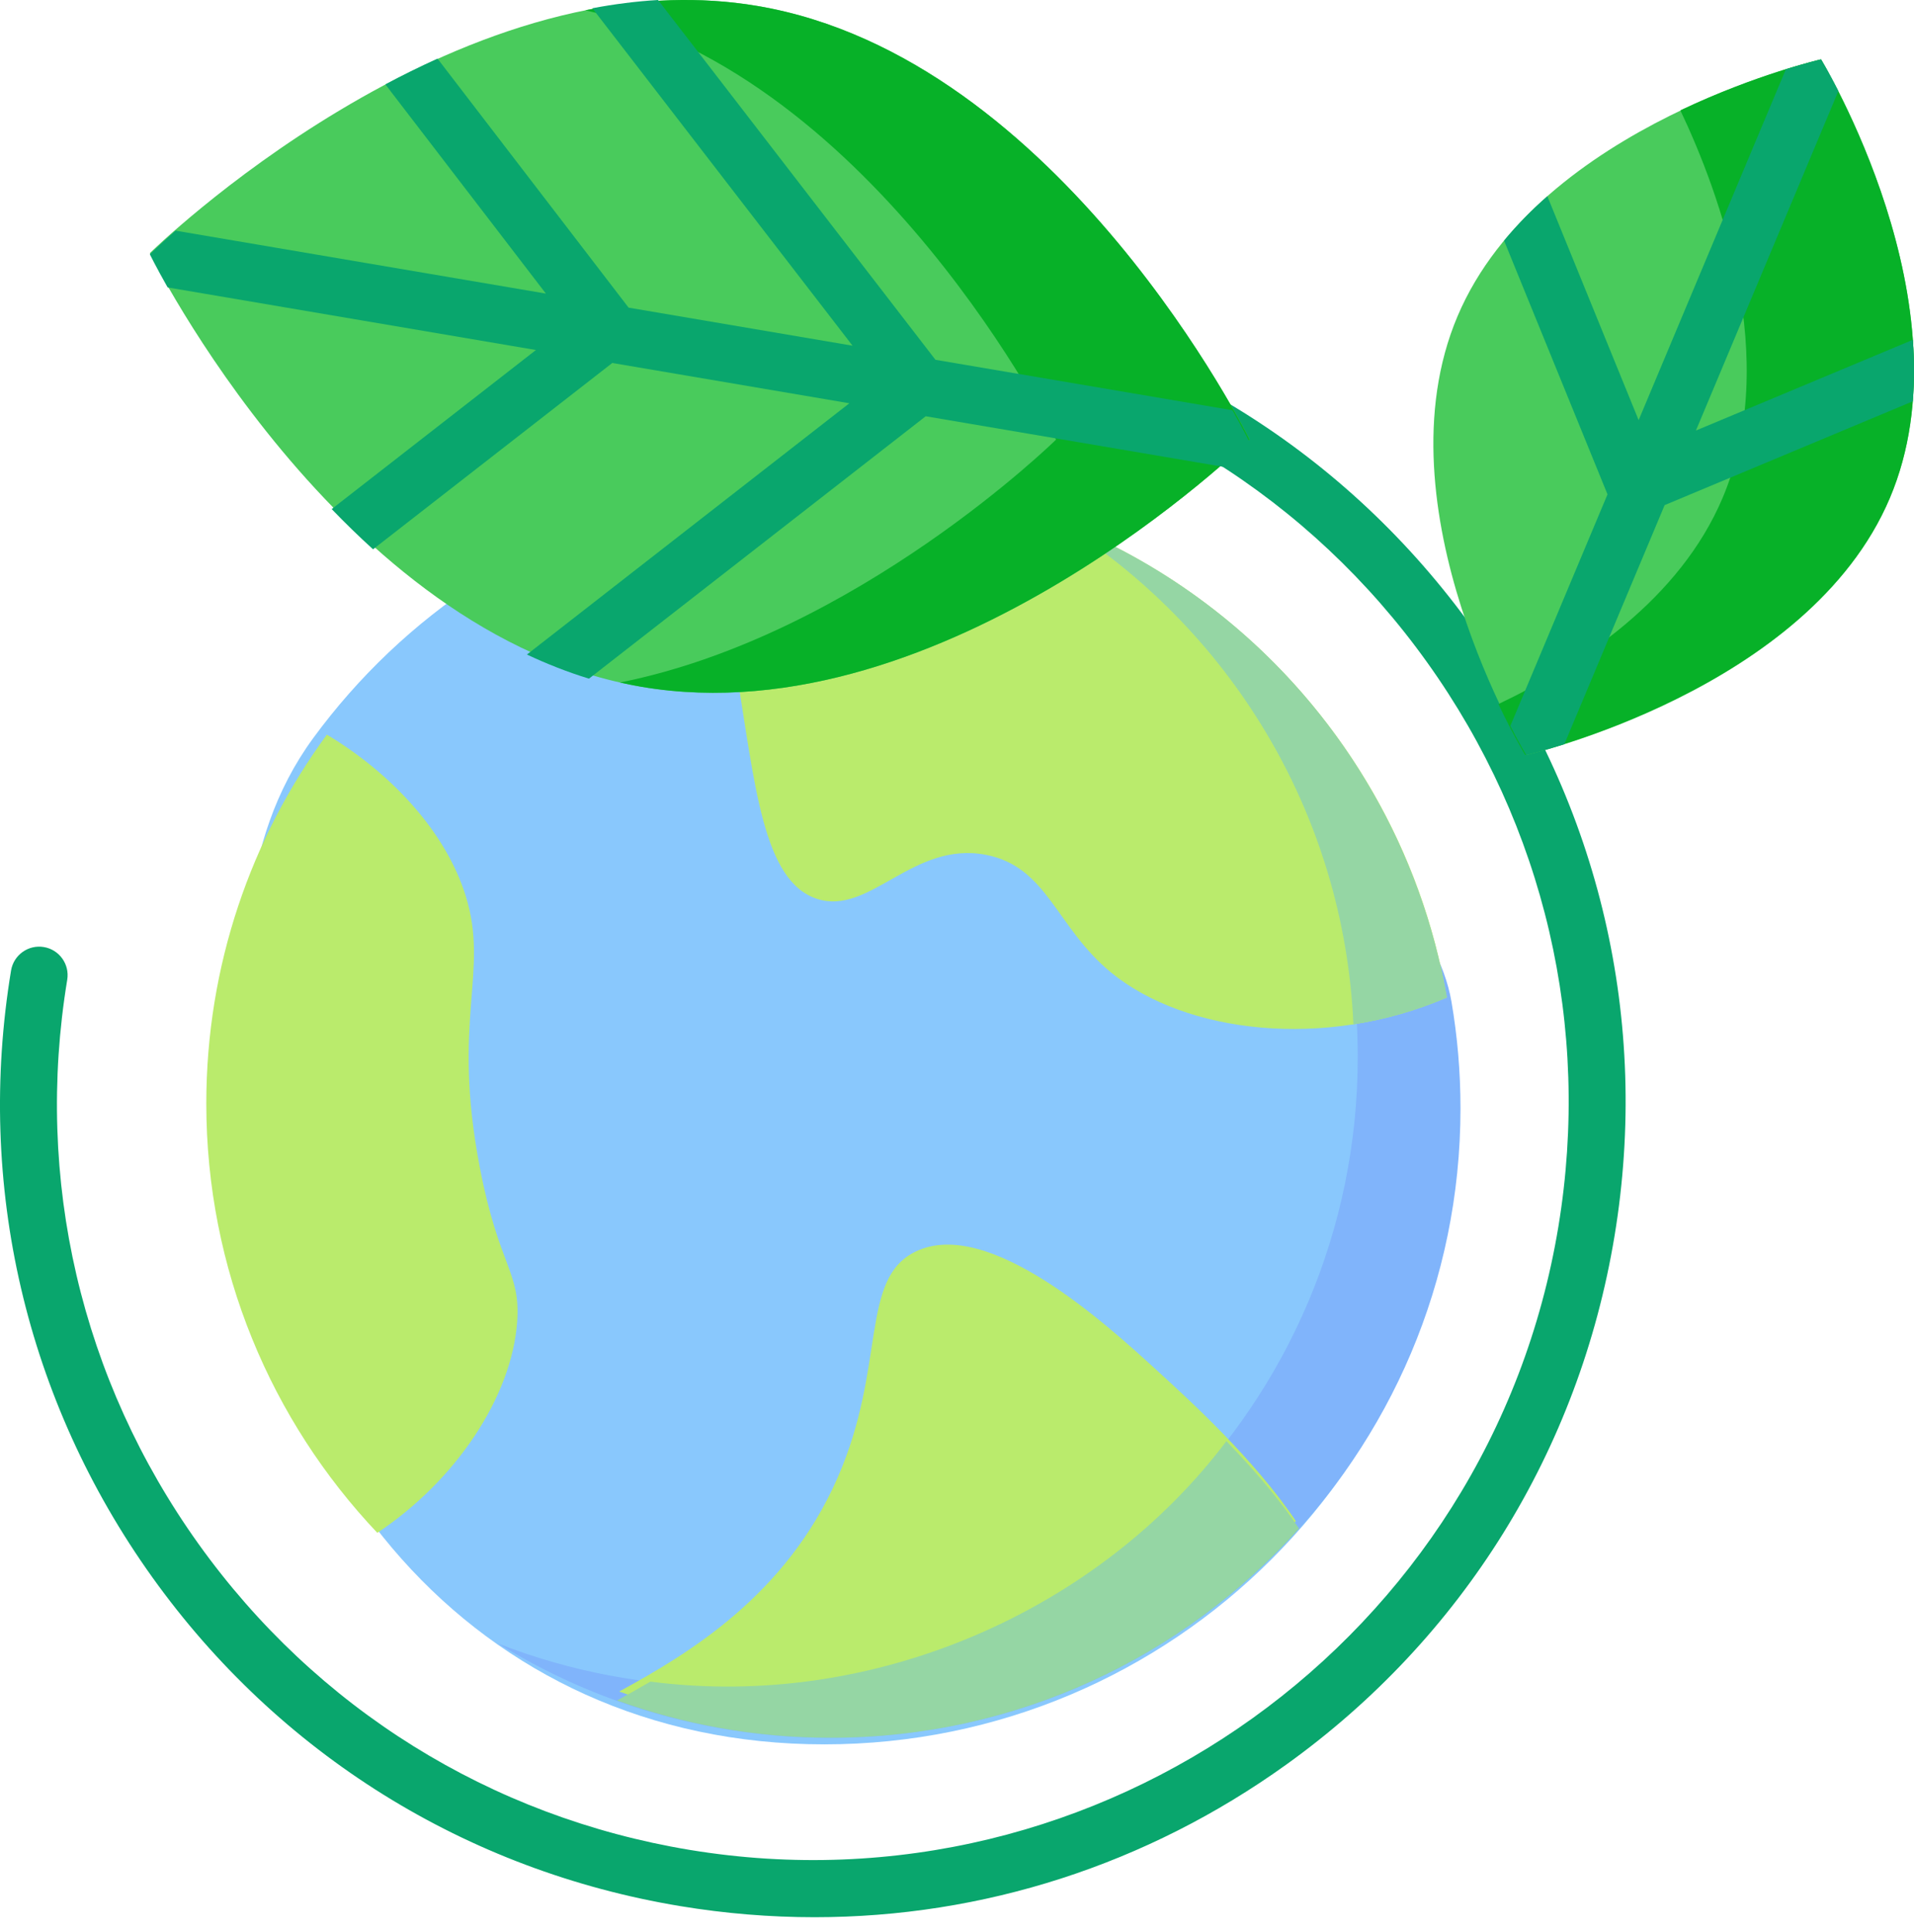<svg width="107" height="108" viewBox="0 0 107 108" fill="none" xmlns="http://www.w3.org/2000/svg">
<path d="M81.463 62.129C81.463 81.662 65.62 97.497 46.078 97.497C26.536 97.497 13.492 81.662 13.492 62.129C13.492 54.319 13.226 47.1 17.515 41.248C22.552 34.376 30.012 29.389 38.637 27.544C39.837 27.287 41.059 29.889 42.3 29.758C43.541 29.626 44.802 26.761 46.078 26.761C57.956 26.761 65.669 32.611 72.086 41.586C75.121 45.83 80.04 50.773 80.955 56.127C81.289 58.078 81.463 60.083 81.463 62.129V62.129Z" fill="#89C8FD"/>
<path d="M59.201 29.155C69.225 35.359 75.903 46.439 75.903 59.078C75.903 78.509 60.123 94.261 40.657 94.261C36.142 94.261 31.826 93.412 27.858 91.868C33.245 95.202 39.597 97.129 46.401 97.129C65.867 97.129 81.647 81.376 81.647 61.945C81.647 59.91 81.474 57.915 81.141 55.975C80.406 51.684 76.105 47.658 73.963 44.047C69.971 37.317 66.585 32.029 59.201 29.155Z" fill="#80B4FB"/>
<path d="M80.882 55.753C78.067 39.285 63.733 26.748 46.463 26.748C43.943 26.748 41.487 27.021 39.119 27.529C39.816 30.334 40.527 33.629 41.167 37.517C42.214 43.875 42.652 49.266 45.682 50.242C48.633 51.192 51.031 46.984 55.123 47.779C58.557 48.445 59.038 51.828 62.101 54.346C66.257 57.763 74.074 58.691 80.882 55.753Z" fill="#BAEB6C"/>
<path d="M75.661 57.253C77.415 56.98 79.18 56.487 80.882 55.753C78.756 43.591 70.48 33.541 59.155 29.129C68.666 35.029 75.131 45.368 75.661 57.253V57.253Z" fill="#95D6A4"/>
<path d="M26.037 50.081C24.941 46.546 21.936 43.256 18.272 41.06C14.038 46.84 11.533 53.965 11.533 61.679C11.533 70.975 15.171 79.416 21.093 85.674C25.474 82.762 28.615 78.072 28.912 73.867C29.11 71.07 27.887 70.805 26.821 65.241C25.225 56.911 27.368 54.376 26.037 50.081V50.081Z" fill="#BAEB6C"/>
<path d="M34.614 94.544C38.314 95.879 42.303 96.609 46.463 96.609C56.781 96.609 66.052 92.132 72.446 85.018C70.111 81.556 66.59 78.341 64.598 76.524C61.838 74.005 55.258 68.002 51.2 69.947C48.028 71.467 49.578 76.322 46.816 82.614C43.941 89.161 38.527 92.414 34.614 94.544V94.544Z" fill="#BAEB6C"/>
<path d="M72.621 85.433C72.621 85.433 72.621 85.433 72.621 85.433C71.439 83.678 70.028 82.068 68.56 80.55C61.419 90.009 48.87 95.61 36.359 93.99C35.744 94.353 35.114 94.704 34.489 95.045C38.219 96.391 42.239 97.129 46.432 97.129C56.832 97.129 66.176 92.611 72.621 85.433V85.433Z" fill="#95D6A4"/>
<path d="M45.536 107.158C43.048 107.158 40.542 106.953 38.037 106.539C26.065 104.559 15.579 98.029 8.511 88.152C1.444 78.275 -1.36 66.233 0.618 54.245C0.761 53.376 1.583 52.789 2.447 52.932C3.315 53.075 3.902 53.895 3.758 54.764C1.92 65.912 4.526 77.111 11.099 86.296C17.672 95.481 27.422 101.553 38.556 103.395C61.541 107.197 83.325 91.564 87.121 68.55C88.959 57.401 86.353 46.203 79.78 37.018C73.208 27.832 63.457 21.761 52.324 19.919C51.456 19.776 50.869 18.956 51.012 18.087C51.156 17.219 51.977 16.631 52.841 16.775C64.814 18.755 75.3 25.284 82.367 35.161C89.435 45.038 92.238 57.081 90.261 69.069C88.284 81.057 81.763 91.557 71.899 98.634C64.098 104.231 54.946 107.158 45.536 107.158V107.158Z" fill="#09A66D"/>
<path d="M35.886 38.389C18.909 35.51 8.377 14.149 8.377 14.149C8.377 14.149 25.371 -2.544 42.349 0.333C59.326 3.211 69.858 24.572 69.858 24.572C69.858 24.572 52.864 41.267 35.886 38.389Z" fill="#49CB5C"/>
<path d="M42.331 0.333C39.087 -0.217 35.843 -0.051 32.716 0.574C48.995 4.225 59.037 24.572 59.037 24.572C59.037 24.572 47.905 35.499 34.657 38.147C35.056 38.237 35.458 38.319 35.864 38.389C52.853 41.267 69.858 24.572 69.858 24.572C69.858 24.572 59.319 3.211 42.331 0.333V0.333Z" fill="#07B128"/>
<path d="M68.898 22.93L52.296 20.11L36.787 0C35.55 0.073 34.324 0.233 33.115 0.461L47.66 19.322L35.141 17.195L24.459 3.277C23.457 3.732 22.482 4.215 21.543 4.716L30.517 16.409L9.816 12.892C8.887 13.71 8.377 14.214 8.377 14.214C8.377 14.214 8.718 14.91 9.372 16.065L29.961 19.563L18.542 28.454C19.278 29.217 20.049 29.97 20.855 30.702L34.229 20.288L47.483 22.54L29.457 36.584C30.576 37.11 31.733 37.566 32.925 37.932L51.751 23.266L68.364 26.088C69.327 25.242 69.858 24.718 69.858 24.718C69.858 24.718 69.529 24.047 68.898 22.93V22.93Z" fill="#09A66D"/>
<path d="M81.484 17.67C86.036 6.934 101.807 3.319 101.807 3.319C101.807 3.319 110.199 17.112 105.647 27.848C101.096 38.585 85.324 42.199 85.324 42.199C85.324 42.199 76.933 28.407 81.484 17.67Z" fill="#49CB5C"/>
<path d="M101.792 3.319C101.792 3.319 98.196 4.142 93.938 6.166C96.123 10.766 99.585 20.102 96.292 27.848C93.904 33.465 88.438 37.132 83.767 39.352C84.61 41.128 85.263 42.199 85.263 42.199C85.263 42.199 101.079 38.585 105.643 27.848C110.207 17.112 101.792 3.319 101.792 3.319Z" fill="#07B128"/>
<path d="M106.937 18.993L94.808 24.064L102.772 5.088C102.201 3.966 101.807 3.319 101.807 3.319C101.807 3.319 101.057 3.491 99.836 3.872L91.606 23.483L86.503 10.967C85.638 11.727 84.823 12.553 84.083 13.448L89.866 27.631L84.433 40.576C84.964 41.608 85.323 42.199 85.323 42.199C85.323 42.199 86.139 42.013 87.451 41.598L93.06 28.232L106.932 22.432C107.024 21.283 107.019 20.131 106.937 18.993V18.993Z" fill="#09A66D"/>
</svg>
